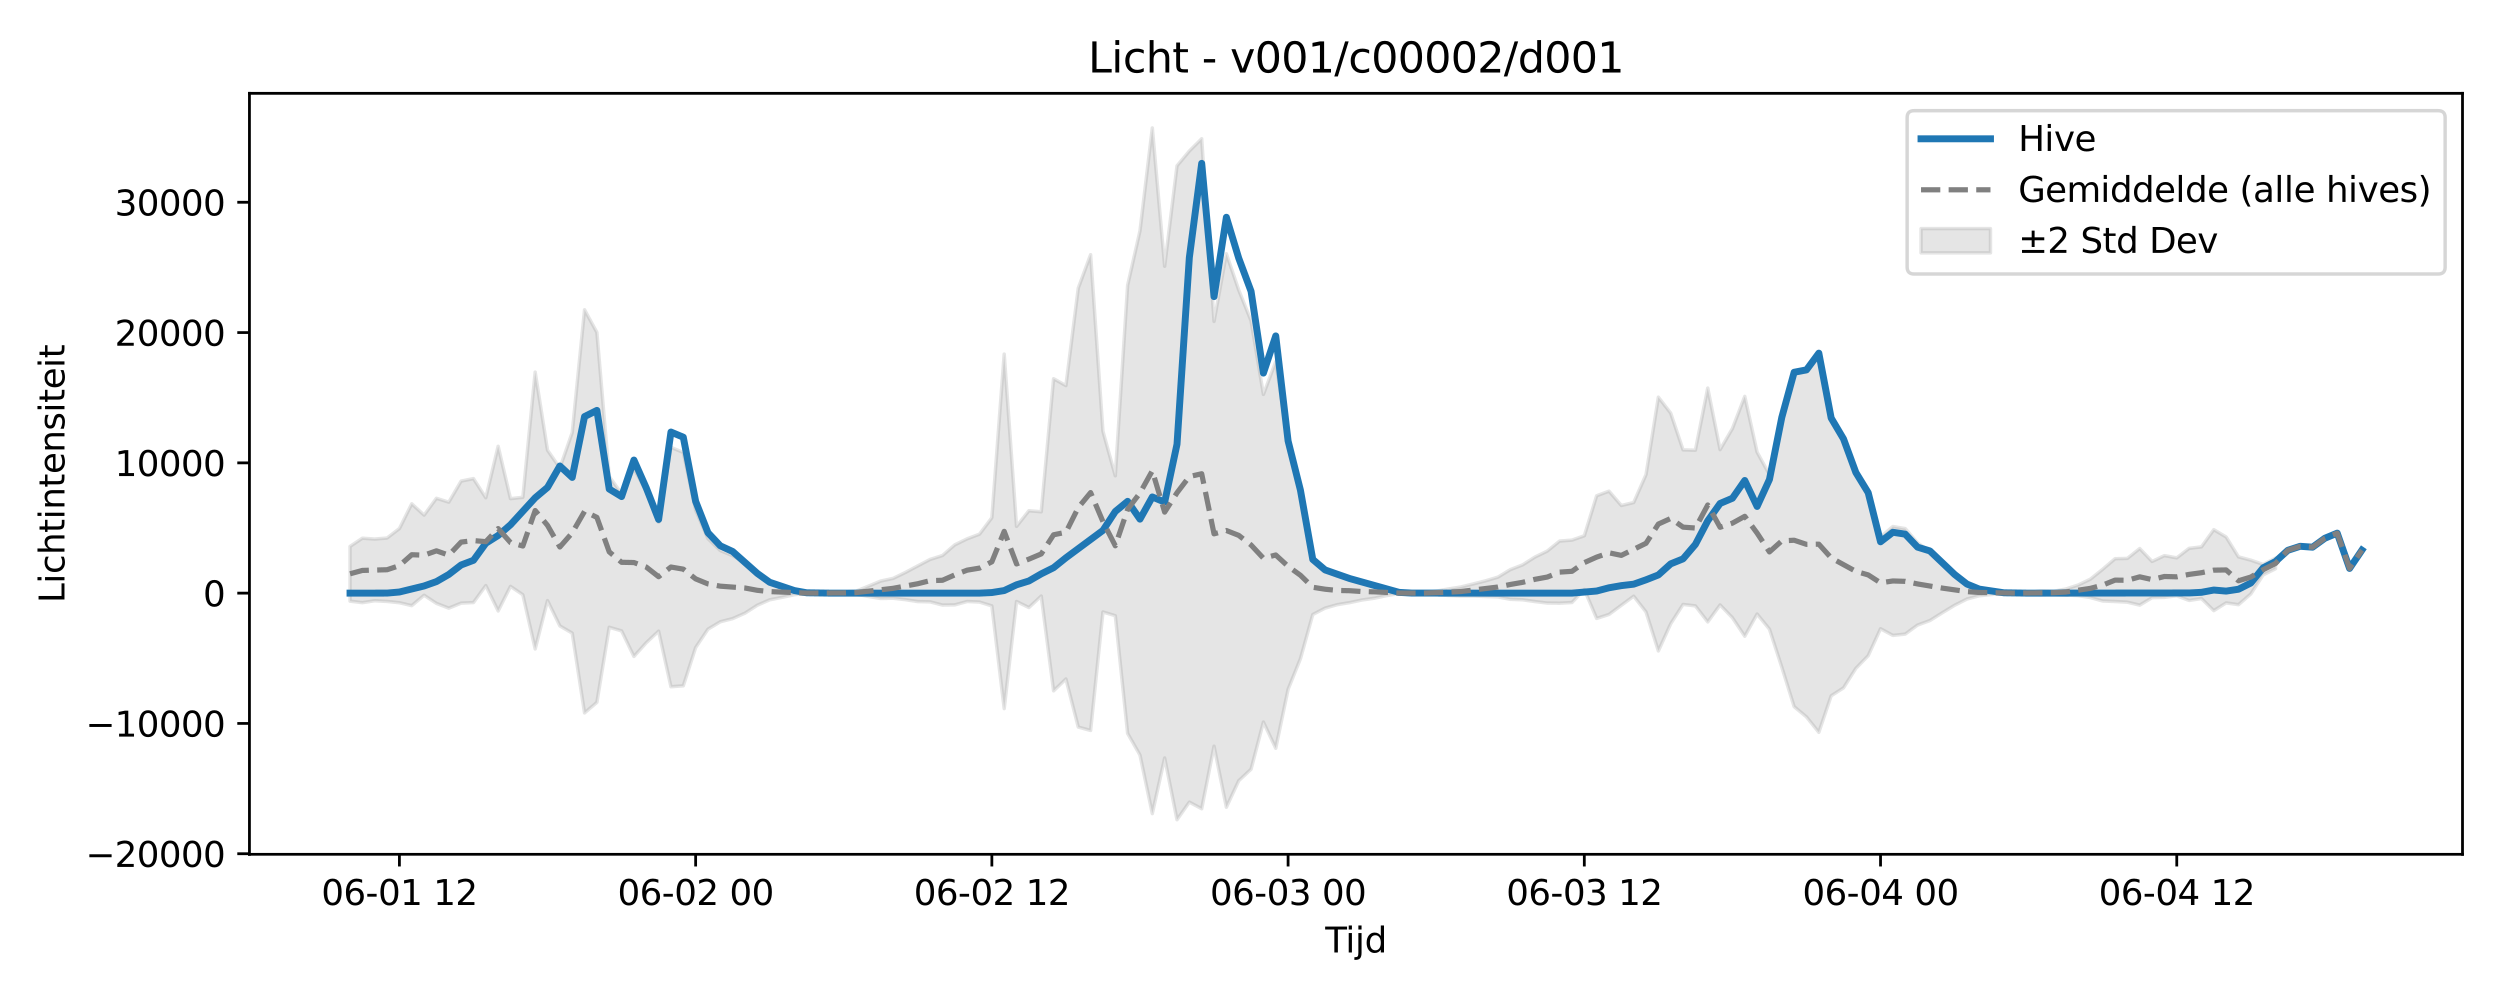 <?xml version="1.0" encoding="utf-8" standalone="no"?>
<!DOCTYPE svg PUBLIC "-//W3C//DTD SVG 1.1//EN"
  "http://www.w3.org/Graphics/SVG/1.1/DTD/svg11.dtd">
<svg xmlns:xlink="http://www.w3.org/1999/xlink" width="720pt" height="288pt" viewBox="0 0 720 288" xmlns="http://www.w3.org/2000/svg" version="1.1">
 <defs>
  <style type="text/css">*{stroke-linejoin: round; stroke-linecap: butt}</style>
 </defs>
 <g id="figure_1">
  <g id="patch_1">
   <path d="M 0 288 
L 720 288 
L 720 0 
L 0 0 
z
" style="fill: #ffffff"/>
  </g>
  <g id="axes_1">
   <g id="patch_2">
    <path d="M 71.84 246.04 
L 709.2 246.04 
L 709.2 26.88 
L 71.84 26.88 
z
" style="fill: #ffffff"/>
   </g>
   <g id="FillBetweenPolyCollection_1">
    <defs>
     <path id="m17ebd504d7" d="M 100.811 -130.629 
L 100.811 -114.868 
L 104.366 -114.428 
L 107.92 -114.98 
L 111.475 -114.783 
L 115.03 -114.416 
L 118.584 -113.574 
L 122.139 -116.566 
L 125.694 -114.227 
L 129.249 -112.846 
L 132.803 -114.295 
L 136.358 -114.468 
L 139.913 -119.355 
L 143.467 -112.042 
L 147.022 -119.131 
L 150.577 -116.706 
L 154.132 -101.097 
L 157.686 -115.022 
L 161.241 -107.732 
L 164.796 -105.656 
L 168.35 -82.675 
L 171.905 -85.717 
L 175.46 -107.345 
L 179.015 -106.304 
L 182.569 -98.937 
L 186.124 -102.887 
L 189.679 -106.236 
L 193.233 -90.218 
L 196.788 -90.483 
L 200.343 -101.502 
L 203.898 -106.797 
L 207.452 -108.932 
L 211.007 -109.838 
L 214.562 -111.414 
L 218.116 -113.691 
L 221.671 -115.256 
L 225.226 -115.963 
L 228.781 -116.721 
L 232.335 -117.114 
L 235.89 -117.173 
L 239.445 -117.147 
L 242.999 -116.974 
L 246.554 -116.913 
L 250.109 -116.209 
L 253.664 -115.632 
L 257.218 -115.706 
L 260.773 -115.296 
L 264.328 -114.743 
L 267.882 -114.662 
L 271.437 -113.744 
L 274.992 -113.79 
L 278.547 -114.767 
L 282.101 -114.609 
L 285.656 -113.494 
L 289.211 -83.909 
L 292.765 -114.769 
L 296.32 -113.027 
L 299.875 -116.335 
L 303.43 -89.032 
L 306.984 -92.454 
L 310.539 -78.601 
L 314.094 -77.619 
L 317.648 -111.748 
L 321.203 -110.667 
L 324.758 -76.762 
L 328.313 -70.55 
L 331.867 -53.676 
L 335.422 -69.714 
L 338.977 -51.922 
L 342.531 -56.99 
L 346.086 -55.078 
L 349.641 -73.093 
L 353.196 -55.512 
L 356.75 -63.145 
L 360.305 -66.466 
L 363.86 -80.051 
L 367.414 -72.497 
L 370.969 -89.466 
L 374.524 -98.288 
L 378.079 -111.013 
L 381.633 -112.862 
L 385.188 -113.867 
L 388.743 -114.45 
L 392.297 -115.207 
L 395.852 -115.715 
L 399.407 -116.474 
L 402.961 -117.042 
L 406.516 -117.163 
L 410.071 -117.105 
L 413.626 -116.818 
L 417.18 -116.49 
L 420.735 -116.327 
L 424.29 -116.335 
L 427.844 -116.211 
L 431.399 -116.088 
L 434.954 -115.4 
L 438.509 -115.257 
L 442.063 -114.748 
L 445.618 -114.319 
L 449.173 -114.281 
L 452.727 -114.474 
L 456.282 -118.237 
L 459.837 -109.886 
L 463.392 -111.037 
L 466.946 -113.679 
L 470.501 -116.298 
L 474.056 -111.75 
L 477.61 -100.527 
L 481.165 -108.36 
L 484.72 -113.921 
L 488.275 -113.504 
L 491.829 -108.886 
L 495.384 -113.78 
L 498.939 -110.085 
L 502.493 -104.758 
L 506.048 -111.155 
L 509.603 -106.798 
L 513.158 -95.864 
L 516.712 -84.483 
L 520.267 -81.524 
L 523.822 -77.085 
L 527.376 -87.599 
L 530.931 -89.896 
L 534.486 -95.508 
L 538.041 -99.164 
L 541.595 -106.927 
L 545.15 -105.001 
L 548.705 -105.38 
L 552.259 -107.979 
L 555.814 -109.278 
L 559.369 -111.51 
L 562.924 -113.676 
L 566.478 -115.475 
L 570.033 -116.423 
L 573.588 -116.783 
L 577.142 -117.111 
L 580.697 -117.161 
L 584.252 -117.074 
L 587.807 -116.767 
L 591.361 -116.905 
L 594.916 -116.623 
L 598.471 -116.463 
L 602.025 -115.903 
L 605.58 -114.908 
L 609.135 -114.758 
L 612.69 -114.568 
L 616.244 -113.718 
L 619.799 -115.867 
L 623.354 -115.959 
L 626.908 -116.416 
L 630.463 -115.067 
L 634.018 -115.616 
L 637.573 -112.131 
L 641.127 -114.364 
L 644.682 -113.848 
L 648.237 -116.95 
L 651.791 -122.427 
L 655.346 -124.193 
L 655.346 -127.261 
L 655.346 -127.261 
L 651.791 -125.448 
L 648.237 -126.676 
L 644.682 -127.623 
L 641.127 -133.349 
L 637.573 -135.46 
L 634.018 -130.504 
L 630.463 -130.085 
L 626.908 -127.334 
L 623.354 -127.982 
L 619.799 -126.298 
L 616.244 -130.023 
L 612.69 -127.18 
L 609.135 -127.092 
L 605.58 -124.057 
L 602.025 -121.193 
L 598.471 -119.496 
L 594.916 -118.355 
L 591.361 -117.7 
L 587.807 -117.825 
L 584.252 -117.336 
L 580.697 -117.202 
L 577.142 -117.274 
L 573.588 -117.771 
L 570.033 -118.316 
L 566.478 -119.749 
L 562.924 -122.471 
L 559.369 -125.749 
L 555.814 -129.126 
L 552.259 -131.671 
L 548.705 -135.767 
L 545.15 -136.364 
L 541.595 -133.36 
L 538.041 -145.688 
L 534.486 -151.374 
L 530.931 -160.934 
L 527.376 -167.066 
L 523.822 -185.469 
L 520.267 -180.927 
L 516.712 -180.34 
L 513.158 -168.589 
L 509.603 -151.301 
L 506.048 -157.775 
L 502.493 -173.839 
L 498.939 -164.59 
L 495.384 -158.505 
L 491.829 -176.241 
L 488.275 -158.339 
L 484.72 -158.448 
L 481.165 -169.01 
L 477.61 -173.617 
L 474.056 -151.319 
L 470.501 -143.264 
L 466.946 -142.425 
L 463.392 -146.547 
L 459.837 -145.221 
L 456.282 -133.698 
L 452.727 -132.447 
L 449.173 -132.18 
L 445.618 -129.299 
L 442.063 -127.566 
L 438.509 -125.317 
L 434.954 -123.938 
L 431.399 -121.782 
L 427.844 -120.725 
L 424.29 -119.825 
L 420.735 -118.956 
L 417.18 -118.391 
L 413.626 -117.731 
L 410.071 -117.281 
L 406.516 -117.197 
L 402.961 -117.373 
L 399.407 -118.205 
L 395.852 -119.386 
L 392.297 -120.063 
L 388.743 -121.301 
L 385.188 -122.028 
L 381.633 -123.747 
L 378.079 -126.723 
L 374.524 -146.358 
L 370.969 -160.338 
L 367.414 -183.832 
L 363.86 -174.4 
L 360.305 -195.613 
L 356.75 -204.48 
L 353.196 -214.916 
L 349.641 -195.42 
L 346.086 -248.044 
L 342.531 -244.509 
L 338.977 -240.238 
L 335.422 -211.309 
L 331.867 -251.158 
L 328.313 -221.505 
L 324.758 -205.843 
L 321.203 -150.961 
L 317.648 -163.799 
L 314.094 -214.655 
L 310.539 -205.022 
L 306.984 -176.954 
L 303.43 -178.935 
L 299.875 -140.609 
L 296.32 -140.908 
L 292.765 -136.405 
L 289.211 -186.025 
L 285.656 -138.908 
L 282.101 -134.164 
L 278.547 -132.825 
L 274.992 -131.094 
L 271.437 -128.018 
L 267.882 -126.888 
L 264.328 -125.036 
L 260.773 -123.146 
L 257.218 -121.424 
L 253.664 -120.665 
L 250.109 -119.182 
L 246.554 -117.756 
L 242.999 -117.513 
L 239.445 -117.219 
L 235.89 -117.181 
L 232.335 -117.267 
L 228.781 -117.843 
L 225.226 -118.955 
L 221.671 -119.991 
L 218.116 -122.285 
L 214.562 -125.894 
L 211.007 -127.955 
L 207.452 -129.436 
L 203.898 -132.858 
L 200.343 -141.063 
L 196.788 -157.684 
L 193.233 -159.173 
L 189.679 -137.577 
L 186.124 -146.487 
L 182.569 -153.04 
L 179.015 -145.812 
L 175.46 -150.787 
L 171.905 -192.274 
L 168.35 -198.785 
L 164.796 -163.417 
L 161.241 -153.207 
L 157.686 -158.351 
L 154.132 -180.84 
L 150.577 -144.785 
L 147.022 -144.386 
L 143.467 -159.477 
L 139.913 -144.65 
L 136.358 -150.162 
L 132.803 -149.453 
L 129.249 -143.379 
L 125.694 -144.494 
L 122.139 -139.647 
L 118.584 -142.907 
L 115.03 -135.78 
L 111.475 -133.05 
L 107.92 -132.753 
L 104.366 -133.004 
L 100.811 -130.629 
z
" style="stroke: #808080; stroke-opacity: 0.2"/>
    </defs>
    <g clip-path="url(#pb5f319d61d)">
     <use xlink:href="#m17ebd504d7" x="0" y="288" style="fill: #808080; fill-opacity: 0.2; stroke: #808080; stroke-opacity: 0.2"/>
    </g>
   </g>
   <g id="matplotlib.axis_1">
    <g id="xtick_1">
     <g id="line2d_1">
      <defs>
       <path id="me0ed238a16" d="M 0 0 
L 0 3.5 
" style="stroke: #000000; stroke-width: 0.8"/>
      </defs>
      <g>
       <use xlink:href="#me0ed238a16" x="115.03" y="246.04" style="stroke: #000000; stroke-width: 0.8"/>
      </g>
     </g>
     <g id="text_1">
      <!-- 06-01 12 -->
      <g transform="translate(92.549 260.638) scale(0.1 -0.1)">
       <defs>
        <path id="DejaVuSans-30" d="M 2034 4250 
Q 1547 4250 1301 3770 
Q 1056 3291 1056 2328 
Q 1056 1369 1301 889 
Q 1547 409 2034 409 
Q 2525 409 2770 889 
Q 3016 1369 3016 2328 
Q 3016 3291 2770 3770 
Q 2525 4250 2034 4250 
z
M 2034 4750 
Q 2819 4750 3233 4129 
Q 3647 3509 3647 2328 
Q 3647 1150 3233 529 
Q 2819 -91 2034 -91 
Q 1250 -91 836 529 
Q 422 1150 422 2328 
Q 422 3509 836 4129 
Q 1250 4750 2034 4750 
z
" transform="scale(0.016)"/>
        <path id="DejaVuSans-36" d="M 2113 2584 
Q 1688 2584 1439 2293 
Q 1191 2003 1191 1497 
Q 1191 994 1439 701 
Q 1688 409 2113 409 
Q 2538 409 2786 701 
Q 3034 994 3034 1497 
Q 3034 2003 2786 2293 
Q 2538 2584 2113 2584 
z
M 3366 4563 
L 3366 3988 
Q 3128 4100 2886 4159 
Q 2644 4219 2406 4219 
Q 1781 4219 1451 3797 
Q 1122 3375 1075 2522 
Q 1259 2794 1537 2939 
Q 1816 3084 2150 3084 
Q 2853 3084 3261 2657 
Q 3669 2231 3669 1497 
Q 3669 778 3244 343 
Q 2819 -91 2113 -91 
Q 1303 -91 875 529 
Q 447 1150 447 2328 
Q 447 3434 972 4092 
Q 1497 4750 2381 4750 
Q 2619 4750 2861 4703 
Q 3103 4656 3366 4563 
z
" transform="scale(0.016)"/>
        <path id="DejaVuSans-2d" d="M 313 2009 
L 1997 2009 
L 1997 1497 
L 313 1497 
L 313 2009 
z
" transform="scale(0.016)"/>
        <path id="DejaVuSans-31" d="M 794 531 
L 1825 531 
L 1825 4091 
L 703 3866 
L 703 4441 
L 1819 4666 
L 2450 4666 
L 2450 531 
L 3481 531 
L 3481 0 
L 794 0 
L 794 531 
z
" transform="scale(0.016)"/>
        <path id="DejaVuSans-20" transform="scale(0.016)"/>
        <path id="DejaVuSans-32" d="M 1228 531 
L 3431 531 
L 3431 0 
L 469 0 
L 469 531 
Q 828 903 1448 1529 
Q 2069 2156 2228 2338 
Q 2531 2678 2651 2914 
Q 2772 3150 2772 3378 
Q 2772 3750 2511 3984 
Q 2250 4219 1831 4219 
Q 1534 4219 1204 4116 
Q 875 4013 500 3803 
L 500 4441 
Q 881 4594 1212 4672 
Q 1544 4750 1819 4750 
Q 2544 4750 2975 4387 
Q 3406 4025 3406 3419 
Q 3406 3131 3298 2873 
Q 3191 2616 2906 2266 
Q 2828 2175 2409 1742 
Q 1991 1309 1228 531 
z
" transform="scale(0.016)"/>
       </defs>
       <use xlink:href="#DejaVuSans-30"/>
       <use xlink:href="#DejaVuSans-36" transform="translate(63.623 0)"/>
       <use xlink:href="#DejaVuSans-2d" transform="translate(127.246 0)"/>
       <use xlink:href="#DejaVuSans-30" transform="translate(163.33 0)"/>
       <use xlink:href="#DejaVuSans-31" transform="translate(226.953 0)"/>
       <use xlink:href="#DejaVuSans-20" transform="translate(290.576 0)"/>
       <use xlink:href="#DejaVuSans-31" transform="translate(322.363 0)"/>
       <use xlink:href="#DejaVuSans-32" transform="translate(385.986 0)"/>
      </g>
     </g>
    </g>
    <g id="xtick_2">
     <g id="line2d_2">
      <g>
       <use xlink:href="#me0ed238a16" x="200.343" y="246.04" style="stroke: #000000; stroke-width: 0.8"/>
      </g>
     </g>
     <g id="text_2">
      <!-- 06-02 00 -->
      <g transform="translate(177.862 260.638) scale(0.1 -0.1)">
       <use xlink:href="#DejaVuSans-30"/>
       <use xlink:href="#DejaVuSans-36" transform="translate(63.623 0)"/>
       <use xlink:href="#DejaVuSans-2d" transform="translate(127.246 0)"/>
       <use xlink:href="#DejaVuSans-30" transform="translate(163.33 0)"/>
       <use xlink:href="#DejaVuSans-32" transform="translate(226.953 0)"/>
       <use xlink:href="#DejaVuSans-20" transform="translate(290.576 0)"/>
       <use xlink:href="#DejaVuSans-30" transform="translate(322.363 0)"/>
       <use xlink:href="#DejaVuSans-30" transform="translate(385.986 0)"/>
      </g>
     </g>
    </g>
    <g id="xtick_3">
     <g id="line2d_3">
      <g>
       <use xlink:href="#me0ed238a16" x="285.656" y="246.04" style="stroke: #000000; stroke-width: 0.8"/>
      </g>
     </g>
     <g id="text_3">
      <!-- 06-02 12 -->
      <g transform="translate(263.176 260.638) scale(0.1 -0.1)">
       <use xlink:href="#DejaVuSans-30"/>
       <use xlink:href="#DejaVuSans-36" transform="translate(63.623 0)"/>
       <use xlink:href="#DejaVuSans-2d" transform="translate(127.246 0)"/>
       <use xlink:href="#DejaVuSans-30" transform="translate(163.33 0)"/>
       <use xlink:href="#DejaVuSans-32" transform="translate(226.953 0)"/>
       <use xlink:href="#DejaVuSans-20" transform="translate(290.576 0)"/>
       <use xlink:href="#DejaVuSans-31" transform="translate(322.363 0)"/>
       <use xlink:href="#DejaVuSans-32" transform="translate(385.986 0)"/>
      </g>
     </g>
    </g>
    <g id="xtick_4">
     <g id="line2d_4">
      <g>
       <use xlink:href="#me0ed238a16" x="370.969" y="246.04" style="stroke: #000000; stroke-width: 0.8"/>
      </g>
     </g>
     <g id="text_4">
      <!-- 06-03 00 -->
      <g transform="translate(348.489 260.638) scale(0.1 -0.1)">
       <defs>
        <path id="DejaVuSans-33" d="M 2597 2516 
Q 3050 2419 3304 2112 
Q 3559 1806 3559 1356 
Q 3559 666 3084 287 
Q 2609 -91 1734 -91 
Q 1441 -91 1130 -33 
Q 819 25 488 141 
L 488 750 
Q 750 597 1062 519 
Q 1375 441 1716 441 
Q 2309 441 2620 675 
Q 2931 909 2931 1356 
Q 2931 1769 2642 2001 
Q 2353 2234 1838 2234 
L 1294 2234 
L 1294 2753 
L 1863 2753 
Q 2328 2753 2575 2939 
Q 2822 3125 2822 3475 
Q 2822 3834 2567 4026 
Q 2313 4219 1838 4219 
Q 1578 4219 1281 4162 
Q 984 4106 628 3988 
L 628 4550 
Q 988 4650 1302 4700 
Q 1616 4750 1894 4750 
Q 2613 4750 3031 4423 
Q 3450 4097 3450 3541 
Q 3450 3153 3228 2886 
Q 3006 2619 2597 2516 
z
" transform="scale(0.016)"/>
       </defs>
       <use xlink:href="#DejaVuSans-30"/>
       <use xlink:href="#DejaVuSans-36" transform="translate(63.623 0)"/>
       <use xlink:href="#DejaVuSans-2d" transform="translate(127.246 0)"/>
       <use xlink:href="#DejaVuSans-30" transform="translate(163.33 0)"/>
       <use xlink:href="#DejaVuSans-33" transform="translate(226.953 0)"/>
       <use xlink:href="#DejaVuSans-20" transform="translate(290.576 0)"/>
       <use xlink:href="#DejaVuSans-30" transform="translate(322.363 0)"/>
       <use xlink:href="#DejaVuSans-30" transform="translate(385.986 0)"/>
      </g>
     </g>
    </g>
    <g id="xtick_5">
     <g id="line2d_5">
      <g>
       <use xlink:href="#me0ed238a16" x="456.282" y="246.04" style="stroke: #000000; stroke-width: 0.8"/>
      </g>
     </g>
     <g id="text_5">
      <!-- 06-03 12 -->
      <g transform="translate(433.802 260.638) scale(0.1 -0.1)">
       <use xlink:href="#DejaVuSans-30"/>
       <use xlink:href="#DejaVuSans-36" transform="translate(63.623 0)"/>
       <use xlink:href="#DejaVuSans-2d" transform="translate(127.246 0)"/>
       <use xlink:href="#DejaVuSans-30" transform="translate(163.33 0)"/>
       <use xlink:href="#DejaVuSans-33" transform="translate(226.953 0)"/>
       <use xlink:href="#DejaVuSans-20" transform="translate(290.576 0)"/>
       <use xlink:href="#DejaVuSans-31" transform="translate(322.363 0)"/>
       <use xlink:href="#DejaVuSans-32" transform="translate(385.986 0)"/>
      </g>
     </g>
    </g>
    <g id="xtick_6">
     <g id="line2d_6">
      <g>
       <use xlink:href="#me0ed238a16" x="541.595" y="246.04" style="stroke: #000000; stroke-width: 0.8"/>
      </g>
     </g>
     <g id="text_6">
      <!-- 06-04 00 -->
      <g transform="translate(519.115 260.638) scale(0.1 -0.1)">
       <defs>
        <path id="DejaVuSans-34" d="M 2419 4116 
L 825 1625 
L 2419 1625 
L 2419 4116 
z
M 2253 4666 
L 3047 4666 
L 3047 1625 
L 3713 1625 
L 3713 1100 
L 3047 1100 
L 3047 0 
L 2419 0 
L 2419 1100 
L 313 1100 
L 313 1709 
L 2253 4666 
z
" transform="scale(0.016)"/>
       </defs>
       <use xlink:href="#DejaVuSans-30"/>
       <use xlink:href="#DejaVuSans-36" transform="translate(63.623 0)"/>
       <use xlink:href="#DejaVuSans-2d" transform="translate(127.246 0)"/>
       <use xlink:href="#DejaVuSans-30" transform="translate(163.33 0)"/>
       <use xlink:href="#DejaVuSans-34" transform="translate(226.953 0)"/>
       <use xlink:href="#DejaVuSans-20" transform="translate(290.576 0)"/>
       <use xlink:href="#DejaVuSans-30" transform="translate(322.363 0)"/>
       <use xlink:href="#DejaVuSans-30" transform="translate(385.986 0)"/>
      </g>
     </g>
    </g>
    <g id="xtick_7">
     <g id="line2d_7">
      <g>
       <use xlink:href="#me0ed238a16" x="626.908" y="246.04" style="stroke: #000000; stroke-width: 0.8"/>
      </g>
     </g>
     <g id="text_7">
      <!-- 06-04 12 -->
      <g transform="translate(604.428 260.638) scale(0.1 -0.1)">
       <use xlink:href="#DejaVuSans-30"/>
       <use xlink:href="#DejaVuSans-36" transform="translate(63.623 0)"/>
       <use xlink:href="#DejaVuSans-2d" transform="translate(127.246 0)"/>
       <use xlink:href="#DejaVuSans-30" transform="translate(163.33 0)"/>
       <use xlink:href="#DejaVuSans-34" transform="translate(226.953 0)"/>
       <use xlink:href="#DejaVuSans-20" transform="translate(290.576 0)"/>
       <use xlink:href="#DejaVuSans-31" transform="translate(322.363 0)"/>
       <use xlink:href="#DejaVuSans-32" transform="translate(385.986 0)"/>
      </g>
     </g>
    </g>
    <g id="text_8">
     <!-- Tijd -->
     <g transform="translate(381.67 274.317) scale(0.1 -0.1)">
      <defs>
       <path id="DejaVuSans-54" d="M -19 4666 
L 3928 4666 
L 3928 4134 
L 2272 4134 
L 2272 0 
L 1638 0 
L 1638 4134 
L -19 4134 
L -19 4666 
z
" transform="scale(0.016)"/>
       <path id="DejaVuSans-69" d="M 603 3500 
L 1178 3500 
L 1178 0 
L 603 0 
L 603 3500 
z
M 603 4863 
L 1178 4863 
L 1178 4134 
L 603 4134 
L 603 4863 
z
" transform="scale(0.016)"/>
       <path id="DejaVuSans-6a" d="M 603 3500 
L 1178 3500 
L 1178 -63 
Q 1178 -731 923 -1031 
Q 669 -1331 103 -1331 
L -116 -1331 
L -116 -844 
L 38 -844 
Q 366 -844 484 -692 
Q 603 -541 603 -63 
L 603 3500 
z
M 603 4863 
L 1178 4863 
L 1178 4134 
L 603 4134 
L 603 4863 
z
" transform="scale(0.016)"/>
       <path id="DejaVuSans-64" d="M 2906 2969 
L 2906 4863 
L 3481 4863 
L 3481 0 
L 2906 0 
L 2906 525 
Q 2725 213 2448 61 
Q 2172 -91 1784 -91 
Q 1150 -91 751 415 
Q 353 922 353 1747 
Q 353 2572 751 3078 
Q 1150 3584 1784 3584 
Q 2172 3584 2448 3432 
Q 2725 3281 2906 2969 
z
M 947 1747 
Q 947 1113 1208 752 
Q 1469 391 1925 391 
Q 2381 391 2643 752 
Q 2906 1113 2906 1747 
Q 2906 2381 2643 2742 
Q 2381 3103 1925 3103 
Q 1469 3103 1208 2742 
Q 947 2381 947 1747 
z
" transform="scale(0.016)"/>
      </defs>
      <use xlink:href="#DejaVuSans-54"/>
      <use xlink:href="#DejaVuSans-69" transform="translate(57.959 0)"/>
      <use xlink:href="#DejaVuSans-6a" transform="translate(85.742 0)"/>
      <use xlink:href="#DejaVuSans-64" transform="translate(113.525 0)"/>
     </g>
    </g>
   </g>
   <g id="matplotlib.axis_2">
    <g id="ytick_1">
     <g id="line2d_8">
      <defs>
       <path id="m2bdf81e3dd" d="M 0 0 
L -3.5 0 
" style="stroke: #000000; stroke-width: 0.8"/>
      </defs>
      <g>
       <use xlink:href="#m2bdf81e3dd" x="71.84" y="245.87" style="stroke: #000000; stroke-width: 0.8"/>
      </g>
     </g>
     <g id="text_9">
      <!-- −20000 -->
      <g transform="translate(24.648 249.669) scale(0.1 -0.1)">
       <defs>
        <path id="DejaVuSans-2212" d="M 678 2272 
L 4684 2272 
L 4684 1741 
L 678 1741 
L 678 2272 
z
" transform="scale(0.016)"/>
       </defs>
       <use xlink:href="#DejaVuSans-2212"/>
       <use xlink:href="#DejaVuSans-32" transform="translate(83.789 0)"/>
       <use xlink:href="#DejaVuSans-30" transform="translate(147.412 0)"/>
       <use xlink:href="#DejaVuSans-30" transform="translate(211.035 0)"/>
       <use xlink:href="#DejaVuSans-30" transform="translate(274.658 0)"/>
       <use xlink:href="#DejaVuSans-30" transform="translate(338.281 0)"/>
      </g>
     </g>
    </g>
    <g id="ytick_2">
     <g id="line2d_9">
      <g>
       <use xlink:href="#m2bdf81e3dd" x="71.84" y="208.347" style="stroke: #000000; stroke-width: 0.8"/>
      </g>
     </g>
     <g id="text_10">
      <!-- −10000 -->
      <g transform="translate(24.648 212.146) scale(0.1 -0.1)">
       <use xlink:href="#DejaVuSans-2212"/>
       <use xlink:href="#DejaVuSans-31" transform="translate(83.789 0)"/>
       <use xlink:href="#DejaVuSans-30" transform="translate(147.412 0)"/>
       <use xlink:href="#DejaVuSans-30" transform="translate(211.035 0)"/>
       <use xlink:href="#DejaVuSans-30" transform="translate(274.658 0)"/>
       <use xlink:href="#DejaVuSans-30" transform="translate(338.281 0)"/>
      </g>
     </g>
    </g>
    <g id="ytick_3">
     <g id="line2d_10">
      <g>
       <use xlink:href="#m2bdf81e3dd" x="71.84" y="170.824" style="stroke: #000000; stroke-width: 0.8"/>
      </g>
     </g>
     <g id="text_11">
      <!-- 0 -->
      <g transform="translate(58.477 174.623) scale(0.1 -0.1)">
       <use xlink:href="#DejaVuSans-30"/>
      </g>
     </g>
    </g>
    <g id="ytick_4">
     <g id="line2d_11">
      <g>
       <use xlink:href="#m2bdf81e3dd" x="71.84" y="133.301" style="stroke: #000000; stroke-width: 0.8"/>
      </g>
     </g>
     <g id="text_12">
      <!-- 10000 -->
      <g transform="translate(33.028 137.1) scale(0.1 -0.1)">
       <use xlink:href="#DejaVuSans-31"/>
       <use xlink:href="#DejaVuSans-30" transform="translate(63.623 0)"/>
       <use xlink:href="#DejaVuSans-30" transform="translate(127.246 0)"/>
       <use xlink:href="#DejaVuSans-30" transform="translate(190.869 0)"/>
       <use xlink:href="#DejaVuSans-30" transform="translate(254.492 0)"/>
      </g>
     </g>
    </g>
    <g id="ytick_5">
     <g id="line2d_12">
      <g>
       <use xlink:href="#m2bdf81e3dd" x="71.84" y="95.778" style="stroke: #000000; stroke-width: 0.8"/>
      </g>
     </g>
     <g id="text_13">
      <!-- 20000 -->
      <g transform="translate(33.028 99.577) scale(0.1 -0.1)">
       <use xlink:href="#DejaVuSans-32"/>
       <use xlink:href="#DejaVuSans-30" transform="translate(63.623 0)"/>
       <use xlink:href="#DejaVuSans-30" transform="translate(127.246 0)"/>
       <use xlink:href="#DejaVuSans-30" transform="translate(190.869 0)"/>
       <use xlink:href="#DejaVuSans-30" transform="translate(254.492 0)"/>
      </g>
     </g>
    </g>
    <g id="ytick_6">
     <g id="line2d_13">
      <g>
       <use xlink:href="#m2bdf81e3dd" x="71.84" y="58.254" style="stroke: #000000; stroke-width: 0.8"/>
      </g>
     </g>
     <g id="text_14">
      <!-- 30000 -->
      <g transform="translate(33.028 62.054) scale(0.1 -0.1)">
       <use xlink:href="#DejaVuSans-33"/>
       <use xlink:href="#DejaVuSans-30" transform="translate(63.623 0)"/>
       <use xlink:href="#DejaVuSans-30" transform="translate(127.246 0)"/>
       <use xlink:href="#DejaVuSans-30" transform="translate(190.869 0)"/>
       <use xlink:href="#DejaVuSans-30" transform="translate(254.492 0)"/>
      </g>
     </g>
    </g>
    <g id="text_15">
     <!-- Lichtintensiteit -->
     <g transform="translate(18.568 173.656) rotate(-90) scale(0.1 -0.1)">
      <defs>
       <path id="DejaVuSans-4c" d="M 628 4666 
L 1259 4666 
L 1259 531 
L 3531 531 
L 3531 0 
L 628 0 
L 628 4666 
z
" transform="scale(0.016)"/>
       <path id="DejaVuSans-63" d="M 3122 3366 
L 3122 2828 
Q 2878 2963 2633 3030 
Q 2388 3097 2138 3097 
Q 1578 3097 1268 2742 
Q 959 2388 959 1747 
Q 959 1106 1268 751 
Q 1578 397 2138 397 
Q 2388 397 2633 464 
Q 2878 531 3122 666 
L 3122 134 
Q 2881 22 2623 -34 
Q 2366 -91 2075 -91 
Q 1284 -91 818 406 
Q 353 903 353 1747 
Q 353 2603 823 3093 
Q 1294 3584 2113 3584 
Q 2378 3584 2631 3529 
Q 2884 3475 3122 3366 
z
" transform="scale(0.016)"/>
       <path id="DejaVuSans-68" d="M 3513 2113 
L 3513 0 
L 2938 0 
L 2938 2094 
Q 2938 2591 2744 2837 
Q 2550 3084 2163 3084 
Q 1697 3084 1428 2787 
Q 1159 2491 1159 1978 
L 1159 0 
L 581 0 
L 581 4863 
L 1159 4863 
L 1159 2956 
Q 1366 3272 1645 3428 
Q 1925 3584 2291 3584 
Q 2894 3584 3203 3211 
Q 3513 2838 3513 2113 
z
" transform="scale(0.016)"/>
       <path id="DejaVuSans-74" d="M 1172 4494 
L 1172 3500 
L 2356 3500 
L 2356 3053 
L 1172 3053 
L 1172 1153 
Q 1172 725 1289 603 
Q 1406 481 1766 481 
L 2356 481 
L 2356 0 
L 1766 0 
Q 1100 0 847 248 
Q 594 497 594 1153 
L 594 3053 
L 172 3053 
L 172 3500 
L 594 3500 
L 594 4494 
L 1172 4494 
z
" transform="scale(0.016)"/>
       <path id="DejaVuSans-6e" d="M 3513 2113 
L 3513 0 
L 2938 0 
L 2938 2094 
Q 2938 2591 2744 2837 
Q 2550 3084 2163 3084 
Q 1697 3084 1428 2787 
Q 1159 2491 1159 1978 
L 1159 0 
L 581 0 
L 581 3500 
L 1159 3500 
L 1159 2956 
Q 1366 3272 1645 3428 
Q 1925 3584 2291 3584 
Q 2894 3584 3203 3211 
Q 3513 2838 3513 2113 
z
" transform="scale(0.016)"/>
       <path id="DejaVuSans-65" d="M 3597 1894 
L 3597 1613 
L 953 1613 
Q 991 1019 1311 708 
Q 1631 397 2203 397 
Q 2534 397 2845 478 
Q 3156 559 3463 722 
L 3463 178 
Q 3153 47 2828 -22 
Q 2503 -91 2169 -91 
Q 1331 -91 842 396 
Q 353 884 353 1716 
Q 353 2575 817 3079 
Q 1281 3584 2069 3584 
Q 2775 3584 3186 3129 
Q 3597 2675 3597 1894 
z
M 3022 2063 
Q 3016 2534 2758 2815 
Q 2500 3097 2075 3097 
Q 1594 3097 1305 2825 
Q 1016 2553 972 2059 
L 3022 2063 
z
" transform="scale(0.016)"/>
       <path id="DejaVuSans-73" d="M 2834 3397 
L 2834 2853 
Q 2591 2978 2328 3040 
Q 2066 3103 1784 3103 
Q 1356 3103 1142 2972 
Q 928 2841 928 2578 
Q 928 2378 1081 2264 
Q 1234 2150 1697 2047 
L 1894 2003 
Q 2506 1872 2764 1633 
Q 3022 1394 3022 966 
Q 3022 478 2636 193 
Q 2250 -91 1575 -91 
Q 1294 -91 989 -36 
Q 684 19 347 128 
L 347 722 
Q 666 556 975 473 
Q 1284 391 1588 391 
Q 1994 391 2212 530 
Q 2431 669 2431 922 
Q 2431 1156 2273 1281 
Q 2116 1406 1581 1522 
L 1381 1569 
Q 847 1681 609 1914 
Q 372 2147 372 2553 
Q 372 3047 722 3315 
Q 1072 3584 1716 3584 
Q 2034 3584 2315 3537 
Q 2597 3491 2834 3397 
z
" transform="scale(0.016)"/>
      </defs>
      <use xlink:href="#DejaVuSans-4c"/>
      <use xlink:href="#DejaVuSans-69" transform="translate(55.713 0)"/>
      <use xlink:href="#DejaVuSans-63" transform="translate(83.496 0)"/>
      <use xlink:href="#DejaVuSans-68" transform="translate(138.477 0)"/>
      <use xlink:href="#DejaVuSans-74" transform="translate(201.855 0)"/>
      <use xlink:href="#DejaVuSans-69" transform="translate(241.064 0)"/>
      <use xlink:href="#DejaVuSans-6e" transform="translate(268.848 0)"/>
      <use xlink:href="#DejaVuSans-74" transform="translate(332.227 0)"/>
      <use xlink:href="#DejaVuSans-65" transform="translate(371.436 0)"/>
      <use xlink:href="#DejaVuSans-6e" transform="translate(432.959 0)"/>
      <use xlink:href="#DejaVuSans-73" transform="translate(496.338 0)"/>
      <use xlink:href="#DejaVuSans-69" transform="translate(548.438 0)"/>
      <use xlink:href="#DejaVuSans-74" transform="translate(576.221 0)"/>
      <use xlink:href="#DejaVuSans-65" transform="translate(615.43 0)"/>
      <use xlink:href="#DejaVuSans-69" transform="translate(676.953 0)"/>
      <use xlink:href="#DejaVuSans-74" transform="translate(704.736 0)"/>
     </g>
    </g>
   </g>
   <g id="line2d_14">
    <path d="M 100.811 170.824 
L 111.475 170.81 
L 115.03 170.498 
L 122.139 168.759 
L 125.694 167.5 
L 129.249 165.447 
L 132.803 162.714 
L 136.358 161.368 
L 139.913 156.463 
L 143.467 154.22 
L 147.022 151.133 
L 154.132 143.366 
L 157.686 140.38 
L 161.241 134.206 
L 164.796 137.496 
L 168.35 119.972 
L 171.905 118.197 
L 175.46 140.846 
L 179.015 143.012 
L 182.569 132.5 
L 186.124 140.533 
L 189.679 149.603 
L 193.233 124.43 
L 196.788 125.916 
L 200.343 144.372 
L 203.898 153.43 
L 207.452 157.197 
L 211.007 158.832 
L 218.116 165.139 
L 221.671 167.692 
L 228.781 170.081 
L 232.335 170.723 
L 239.445 170.824 
L 282.101 170.819 
L 285.656 170.652 
L 289.211 170.083 
L 292.765 168.424 
L 296.32 167.323 
L 299.875 165.269 
L 303.43 163.499 
L 306.984 160.647 
L 317.648 152.752 
L 321.203 147.308 
L 324.758 144.389 
L 328.313 149.513 
L 331.867 143.126 
L 335.422 144.605 
L 338.977 127.951 
L 342.531 74.159 
L 346.086 47.05 
L 349.641 85.423 
L 353.196 62.578 
L 356.75 74.342 
L 360.305 83.893 
L 363.86 107.447 
L 367.414 96.746 
L 370.969 126.989 
L 374.524 141.167 
L 378.079 161.123 
L 381.633 164.142 
L 388.743 166.629 
L 402.961 170.605 
L 406.516 170.801 
L 424.29 170.824 
L 452.727 170.821 
L 459.837 170.216 
L 463.392 169.279 
L 466.946 168.66 
L 470.501 168.241 
L 474.056 166.986 
L 477.61 165.587 
L 481.165 162.389 
L 484.72 160.952 
L 488.275 156.785 
L 491.829 149.997 
L 495.384 145.001 
L 498.939 143.494 
L 502.493 138.383 
L 506.048 145.855 
L 509.603 138.085 
L 513.158 120.201 
L 516.712 107.209 
L 520.267 106.522 
L 523.822 101.71 
L 527.376 120.395 
L 530.931 126.402 
L 534.486 136.08 
L 538.041 141.894 
L 541.595 156.036 
L 545.15 153.291 
L 548.705 153.837 
L 552.259 157.579 
L 555.814 158.67 
L 562.924 165.438 
L 566.478 168.207 
L 570.033 169.665 
L 577.142 170.724 
L 584.252 170.824 
L 630.463 170.771 
L 634.018 170.588 
L 637.573 169.931 
L 641.127 170.236 
L 644.682 169.7 
L 648.237 167.907 
L 651.791 163.529 
L 655.346 161.731 
L 658.901 158.487 
L 662.456 157.331 
L 666.01 157.588 
L 669.565 155.014 
L 673.12 153.548 
L 676.674 163.702 
L 680.229 158.446 
L 680.229 158.446 
" clip-path="url(#pb5f319d61d)" style="fill: none; stroke: #1f77b4; stroke-width: 2; stroke-linecap: square"/>
   </g>
   <g id="line2d_15">
    <path d="M 100.811 165.252 
L 104.366 164.284 
L 111.475 164.083 
L 115.03 162.902 
L 118.584 159.76 
L 122.139 159.894 
L 125.694 158.639 
L 129.249 159.887 
L 132.803 156.126 
L 136.358 155.685 
L 139.913 155.998 
L 143.467 152.24 
L 147.022 156.242 
L 150.577 157.254 
L 154.132 147.031 
L 157.686 151.313 
L 161.241 157.53 
L 164.796 153.463 
L 168.35 147.27 
L 171.905 149.005 
L 175.46 158.934 
L 179.015 161.942 
L 182.569 162.011 
L 186.124 163.313 
L 189.679 166.093 
L 193.233 163.304 
L 196.788 163.916 
L 200.343 166.717 
L 203.898 168.172 
L 207.452 168.816 
L 214.562 169.346 
L 218.116 170.012 
L 221.671 170.377 
L 232.335 170.809 
L 242.999 170.756 
L 246.554 170.666 
L 253.664 169.852 
L 257.218 169.435 
L 264.328 168.111 
L 267.882 167.225 
L 271.437 167.119 
L 274.992 165.558 
L 278.547 164.204 
L 282.101 163.613 
L 285.656 161.799 
L 289.211 153.033 
L 292.765 162.413 
L 296.32 161.032 
L 299.875 159.528 
L 303.43 154.016 
L 306.984 153.296 
L 310.539 146.188 
L 314.094 141.863 
L 317.648 150.226 
L 321.203 157.186 
L 324.758 146.697 
L 328.313 141.972 
L 331.867 135.583 
L 335.422 147.489 
L 338.977 141.92 
L 342.531 137.25 
L 346.086 136.439 
L 349.641 153.744 
L 353.196 152.786 
L 356.75 154.187 
L 360.305 156.961 
L 363.86 160.775 
L 367.414 159.836 
L 370.969 163.098 
L 374.524 165.677 
L 378.079 169.132 
L 381.633 169.696 
L 385.188 170.052 
L 388.743 170.125 
L 392.297 170.365 
L 395.852 170.449 
L 402.961 170.793 
L 410.071 170.807 
L 417.18 170.56 
L 420.735 170.359 
L 431.399 169.065 
L 434.954 168.331 
L 438.509 167.713 
L 442.063 166.843 
L 445.618 166.191 
L 449.173 164.769 
L 452.727 164.539 
L 456.282 162.032 
L 459.837 160.447 
L 463.392 159.208 
L 466.946 159.948 
L 474.056 156.466 
L 477.61 150.928 
L 481.165 149.315 
L 484.72 151.816 
L 488.275 152.078 
L 491.829 145.437 
L 495.384 151.857 
L 498.939 150.662 
L 502.493 148.701 
L 506.048 153.535 
L 509.603 158.951 
L 513.158 155.774 
L 516.712 155.589 
L 520.267 156.774 
L 523.822 156.723 
L 527.376 160.667 
L 534.486 164.559 
L 538.041 165.574 
L 541.595 167.857 
L 545.15 167.317 
L 548.705 167.427 
L 552.259 168.175 
L 559.369 169.371 
L 566.478 170.388 
L 570.033 170.631 
L 580.697 170.819 
L 591.361 170.698 
L 594.916 170.511 
L 602.025 169.452 
L 605.58 168.517 
L 609.135 167.075 
L 612.69 167.126 
L 616.244 166.129 
L 619.799 166.918 
L 623.354 166.029 
L 626.908 166.125 
L 630.463 165.424 
L 634.018 164.94 
L 637.573 164.205 
L 641.127 164.144 
L 644.682 167.265 
L 648.237 166.187 
L 651.791 164.063 
L 655.346 162.273 
L 658.901 158.487 
L 662.456 157.331 
L 666.01 157.588 
L 669.565 155.014 
L 673.12 153.548 
L 676.674 163.702 
L 680.229 158.446 
L 680.229 158.446 
" clip-path="url(#pb5f319d61d)" style="fill: none; stroke-dasharray: 5.55,2.4; stroke-dashoffset: 0; stroke: #808080; stroke-width: 1.5"/>
   </g>
   <g id="patch_3">
    <path d="M 71.84 246.04 
L 71.84 26.88 
" style="fill: none; stroke: #000000; stroke-width: 0.8; stroke-linejoin: miter; stroke-linecap: square"/>
   </g>
   <g id="patch_4">
    <path d="M 709.2 246.04 
L 709.2 26.88 
" style="fill: none; stroke: #000000; stroke-width: 0.8; stroke-linejoin: miter; stroke-linecap: square"/>
   </g>
   <g id="patch_5">
    <path d="M 71.84 246.04 
L 709.2 246.04 
" style="fill: none; stroke: #000000; stroke-width: 0.8; stroke-linejoin: miter; stroke-linecap: square"/>
   </g>
   <g id="patch_6">
    <path d="M 71.84 26.88 
L 709.2 26.88 
" style="fill: none; stroke: #000000; stroke-width: 0.8; stroke-linejoin: miter; stroke-linecap: square"/>
   </g>
   <g id="text_16">
    <!-- Licht - v001/c00002/d001 -->
    <g transform="translate(313.383 20.88) scale(0.12 -0.12)">
     <defs>
      <path id="DejaVuSans-76" d="M 191 3500 
L 800 3500 
L 1894 563 
L 2988 3500 
L 3597 3500 
L 2284 0 
L 1503 0 
L 191 3500 
z
" transform="scale(0.016)"/>
      <path id="DejaVuSans-2f" d="M 1625 4666 
L 2156 4666 
L 531 -594 
L 0 -594 
L 1625 4666 
z
" transform="scale(0.016)"/>
     </defs>
     <use xlink:href="#DejaVuSans-4c"/>
     <use xlink:href="#DejaVuSans-69" transform="translate(55.713 0)"/>
     <use xlink:href="#DejaVuSans-63" transform="translate(83.496 0)"/>
     <use xlink:href="#DejaVuSans-68" transform="translate(138.477 0)"/>
     <use xlink:href="#DejaVuSans-74" transform="translate(201.855 0)"/>
     <use xlink:href="#DejaVuSans-20" transform="translate(241.064 0)"/>
     <use xlink:href="#DejaVuSans-2d" transform="translate(272.852 0)"/>
     <use xlink:href="#DejaVuSans-20" transform="translate(308.936 0)"/>
     <use xlink:href="#DejaVuSans-76" transform="translate(340.723 0)"/>
     <use xlink:href="#DejaVuSans-30" transform="translate(399.902 0)"/>
     <use xlink:href="#DejaVuSans-30" transform="translate(463.525 0)"/>
     <use xlink:href="#DejaVuSans-31" transform="translate(527.148 0)"/>
     <use xlink:href="#DejaVuSans-2f" transform="translate(590.771 0)"/>
     <use xlink:href="#DejaVuSans-63" transform="translate(624.463 0)"/>
     <use xlink:href="#DejaVuSans-30" transform="translate(679.443 0)"/>
     <use xlink:href="#DejaVuSans-30" transform="translate(743.066 0)"/>
     <use xlink:href="#DejaVuSans-30" transform="translate(806.689 0)"/>
     <use xlink:href="#DejaVuSans-30" transform="translate(870.312 0)"/>
     <use xlink:href="#DejaVuSans-32" transform="translate(933.936 0)"/>
     <use xlink:href="#DejaVuSans-2f" transform="translate(997.559 0)"/>
     <use xlink:href="#DejaVuSans-64" transform="translate(1031.25 0)"/>
     <use xlink:href="#DejaVuSans-30" transform="translate(1094.727 0)"/>
     <use xlink:href="#DejaVuSans-30" transform="translate(1158.35 0)"/>
     <use xlink:href="#DejaVuSans-31" transform="translate(1221.973 0)"/>
    </g>
   </g>
   <g id="legend_1">
    <g id="patch_7">
     <path d="M 551.256 78.914 
L 702.2 78.914 
Q 704.2 78.914 704.2 76.914 
L 704.2 33.88 
Q 704.2 31.88 702.2 31.88 
L 551.256 31.88 
Q 549.256 31.88 549.256 33.88 
L 549.256 76.914 
Q 549.256 78.914 551.256 78.914 
z
" style="fill: #ffffff; opacity: 0.8; stroke: #cccccc; stroke-linejoin: miter"/>
    </g>
    <g id="line2d_16">
     <path d="M 553.256 39.978 
L 563.256 39.978 
L 573.256 39.978 
" style="fill: none; stroke: #1f77b4; stroke-width: 2; stroke-linecap: square"/>
    </g>
    <g id="text_17">
     <!-- Hive -->
     <g transform="translate(581.256 43.478) scale(0.1 -0.1)">
      <defs>
       <path id="DejaVuSans-48" d="M 628 4666 
L 1259 4666 
L 1259 2753 
L 3553 2753 
L 3553 4666 
L 4184 4666 
L 4184 0 
L 3553 0 
L 3553 2222 
L 1259 2222 
L 1259 0 
L 628 0 
L 628 4666 
z
" transform="scale(0.016)"/>
      </defs>
      <use xlink:href="#DejaVuSans-48"/>
      <use xlink:href="#DejaVuSans-69" transform="translate(75.195 0)"/>
      <use xlink:href="#DejaVuSans-76" transform="translate(102.979 0)"/>
      <use xlink:href="#DejaVuSans-65" transform="translate(162.158 0)"/>
     </g>
    </g>
    <g id="line2d_17">
     <path d="M 553.256 54.657 
L 563.256 54.657 
L 573.256 54.657 
" style="fill: none; stroke-dasharray: 5.55,2.4; stroke-dashoffset: 0; stroke: #808080; stroke-width: 1.5"/>
    </g>
    <g id="text_18">
     <!-- Gemiddelde (alle hives) -->
     <g transform="translate(581.256 58.157) scale(0.1 -0.1)">
      <defs>
       <path id="DejaVuSans-47" d="M 3809 666 
L 3809 1919 
L 2778 1919 
L 2778 2438 
L 4434 2438 
L 4434 434 
Q 4069 175 3628 42 
Q 3188 -91 2688 -91 
Q 1594 -91 976 548 
Q 359 1188 359 2328 
Q 359 3472 976 4111 
Q 1594 4750 2688 4750 
Q 3144 4750 3555 4637 
Q 3966 4525 4313 4306 
L 4313 3634 
Q 3963 3931 3569 4081 
Q 3175 4231 2741 4231 
Q 1884 4231 1454 3753 
Q 1025 3275 1025 2328 
Q 1025 1384 1454 906 
Q 1884 428 2741 428 
Q 3075 428 3337 486 
Q 3600 544 3809 666 
z
" transform="scale(0.016)"/>
       <path id="DejaVuSans-6d" d="M 3328 2828 
Q 3544 3216 3844 3400 
Q 4144 3584 4550 3584 
Q 5097 3584 5394 3201 
Q 5691 2819 5691 2113 
L 5691 0 
L 5113 0 
L 5113 2094 
Q 5113 2597 4934 2840 
Q 4756 3084 4391 3084 
Q 3944 3084 3684 2787 
Q 3425 2491 3425 1978 
L 3425 0 
L 2847 0 
L 2847 2094 
Q 2847 2600 2669 2842 
Q 2491 3084 2119 3084 
Q 1678 3084 1418 2786 
Q 1159 2488 1159 1978 
L 1159 0 
L 581 0 
L 581 3500 
L 1159 3500 
L 1159 2956 
Q 1356 3278 1631 3431 
Q 1906 3584 2284 3584 
Q 2666 3584 2933 3390 
Q 3200 3197 3328 2828 
z
" transform="scale(0.016)"/>
       <path id="DejaVuSans-6c" d="M 603 4863 
L 1178 4863 
L 1178 0 
L 603 0 
L 603 4863 
z
" transform="scale(0.016)"/>
       <path id="DejaVuSans-28" d="M 1984 4856 
Q 1566 4138 1362 3434 
Q 1159 2731 1159 2009 
Q 1159 1288 1364 580 
Q 1569 -128 1984 -844 
L 1484 -844 
Q 1016 -109 783 600 
Q 550 1309 550 2009 
Q 550 2706 781 3412 
Q 1013 4119 1484 4856 
L 1984 4856 
z
" transform="scale(0.016)"/>
       <path id="DejaVuSans-61" d="M 2194 1759 
Q 1497 1759 1228 1600 
Q 959 1441 959 1056 
Q 959 750 1161 570 
Q 1363 391 1709 391 
Q 2188 391 2477 730 
Q 2766 1069 2766 1631 
L 2766 1759 
L 2194 1759 
z
M 3341 1997 
L 3341 0 
L 2766 0 
L 2766 531 
Q 2569 213 2275 61 
Q 1981 -91 1556 -91 
Q 1019 -91 701 211 
Q 384 513 384 1019 
Q 384 1609 779 1909 
Q 1175 2209 1959 2209 
L 2766 2209 
L 2766 2266 
Q 2766 2663 2505 2880 
Q 2244 3097 1772 3097 
Q 1472 3097 1187 3025 
Q 903 2953 641 2809 
L 641 3341 
Q 956 3463 1253 3523 
Q 1550 3584 1831 3584 
Q 2591 3584 2966 3190 
Q 3341 2797 3341 1997 
z
" transform="scale(0.016)"/>
       <path id="DejaVuSans-29" d="M 513 4856 
L 1013 4856 
Q 1481 4119 1714 3412 
Q 1947 2706 1947 2009 
Q 1947 1309 1714 600 
Q 1481 -109 1013 -844 
L 513 -844 
Q 928 -128 1133 580 
Q 1338 1288 1338 2009 
Q 1338 2731 1133 3434 
Q 928 4138 513 4856 
z
" transform="scale(0.016)"/>
      </defs>
      <use xlink:href="#DejaVuSans-47"/>
      <use xlink:href="#DejaVuSans-65" transform="translate(77.49 0)"/>
      <use xlink:href="#DejaVuSans-6d" transform="translate(139.014 0)"/>
      <use xlink:href="#DejaVuSans-69" transform="translate(236.426 0)"/>
      <use xlink:href="#DejaVuSans-64" transform="translate(264.209 0)"/>
      <use xlink:href="#DejaVuSans-64" transform="translate(327.686 0)"/>
      <use xlink:href="#DejaVuSans-65" transform="translate(391.162 0)"/>
      <use xlink:href="#DejaVuSans-6c" transform="translate(452.686 0)"/>
      <use xlink:href="#DejaVuSans-64" transform="translate(480.469 0)"/>
      <use xlink:href="#DejaVuSans-65" transform="translate(543.945 0)"/>
      <use xlink:href="#DejaVuSans-20" transform="translate(605.469 0)"/>
      <use xlink:href="#DejaVuSans-28" transform="translate(637.256 0)"/>
      <use xlink:href="#DejaVuSans-61" transform="translate(676.27 0)"/>
      <use xlink:href="#DejaVuSans-6c" transform="translate(737.549 0)"/>
      <use xlink:href="#DejaVuSans-6c" transform="translate(765.332 0)"/>
      <use xlink:href="#DejaVuSans-65" transform="translate(793.115 0)"/>
      <use xlink:href="#DejaVuSans-20" transform="translate(854.639 0)"/>
      <use xlink:href="#DejaVuSans-68" transform="translate(886.426 0)"/>
      <use xlink:href="#DejaVuSans-69" transform="translate(949.805 0)"/>
      <use xlink:href="#DejaVuSans-76" transform="translate(977.588 0)"/>
      <use xlink:href="#DejaVuSans-65" transform="translate(1036.768 0)"/>
      <use xlink:href="#DejaVuSans-73" transform="translate(1098.291 0)"/>
      <use xlink:href="#DejaVuSans-29" transform="translate(1150.391 0)"/>
     </g>
    </g>
    <g id="patch_8">
     <path d="M 553.256 72.835 
L 573.256 72.835 
L 573.256 65.835 
L 553.256 65.835 
z
" style="fill: #808080; fill-opacity: 0.2; stroke: #808080; stroke-opacity: 0.2; stroke-linejoin: miter"/>
    </g>
    <g id="text_19">
     <!-- ±2 Std Dev -->
     <g transform="translate(581.256 72.835) scale(0.1 -0.1)">
      <defs>
       <path id="DejaVuSans-b1" d="M 2944 4013 
L 2944 2803 
L 4684 2803 
L 4684 2272 
L 2944 2272 
L 2944 1063 
L 2419 1063 
L 2419 2272 
L 678 2272 
L 678 2803 
L 2419 2803 
L 2419 4013 
L 2944 4013 
z
M 678 531 
L 4684 531 
L 4684 0 
L 678 0 
L 678 531 
z
" transform="scale(0.016)"/>
       <path id="DejaVuSans-53" d="M 3425 4513 
L 3425 3897 
Q 3066 4069 2747 4153 
Q 2428 4238 2131 4238 
Q 1616 4238 1336 4038 
Q 1056 3838 1056 3469 
Q 1056 3159 1242 3001 
Q 1428 2844 1947 2747 
L 2328 2669 
Q 3034 2534 3370 2195 
Q 3706 1856 3706 1288 
Q 3706 609 3251 259 
Q 2797 -91 1919 -91 
Q 1588 -91 1214 -16 
Q 841 59 441 206 
L 441 856 
Q 825 641 1194 531 
Q 1563 422 1919 422 
Q 2459 422 2753 634 
Q 3047 847 3047 1241 
Q 3047 1584 2836 1778 
Q 2625 1972 2144 2069 
L 1759 2144 
Q 1053 2284 737 2584 
Q 422 2884 422 3419 
Q 422 4038 858 4394 
Q 1294 4750 2059 4750 
Q 2388 4750 2728 4690 
Q 3069 4631 3425 4513 
z
" transform="scale(0.016)"/>
       <path id="DejaVuSans-44" d="M 1259 4147 
L 1259 519 
L 2022 519 
Q 2988 519 3436 956 
Q 3884 1394 3884 2338 
Q 3884 3275 3436 3711 
Q 2988 4147 2022 4147 
L 1259 4147 
z
M 628 4666 
L 1925 4666 
Q 3281 4666 3915 4102 
Q 4550 3538 4550 2338 
Q 4550 1131 3912 565 
Q 3275 0 1925 0 
L 628 0 
L 628 4666 
z
" transform="scale(0.016)"/>
      </defs>
      <use xlink:href="#DejaVuSans-b1"/>
      <use xlink:href="#DejaVuSans-32" transform="translate(83.789 0)"/>
      <use xlink:href="#DejaVuSans-20" transform="translate(147.412 0)"/>
      <use xlink:href="#DejaVuSans-53" transform="translate(179.199 0)"/>
      <use xlink:href="#DejaVuSans-74" transform="translate(242.676 0)"/>
      <use xlink:href="#DejaVuSans-64" transform="translate(281.885 0)"/>
      <use xlink:href="#DejaVuSans-20" transform="translate(345.361 0)"/>
      <use xlink:href="#DejaVuSans-44" transform="translate(377.148 0)"/>
      <use xlink:href="#DejaVuSans-65" transform="translate(454.15 0)"/>
      <use xlink:href="#DejaVuSans-76" transform="translate(515.674 0)"/>
     </g>
    </g>
   </g>
  </g>
 </g>
 <defs>
  <clipPath id="pb5f319d61d">
   <rect x="71.84" y="26.88" width="637.36" height="219.16"/>
  </clipPath>
 </defs>
</svg>
